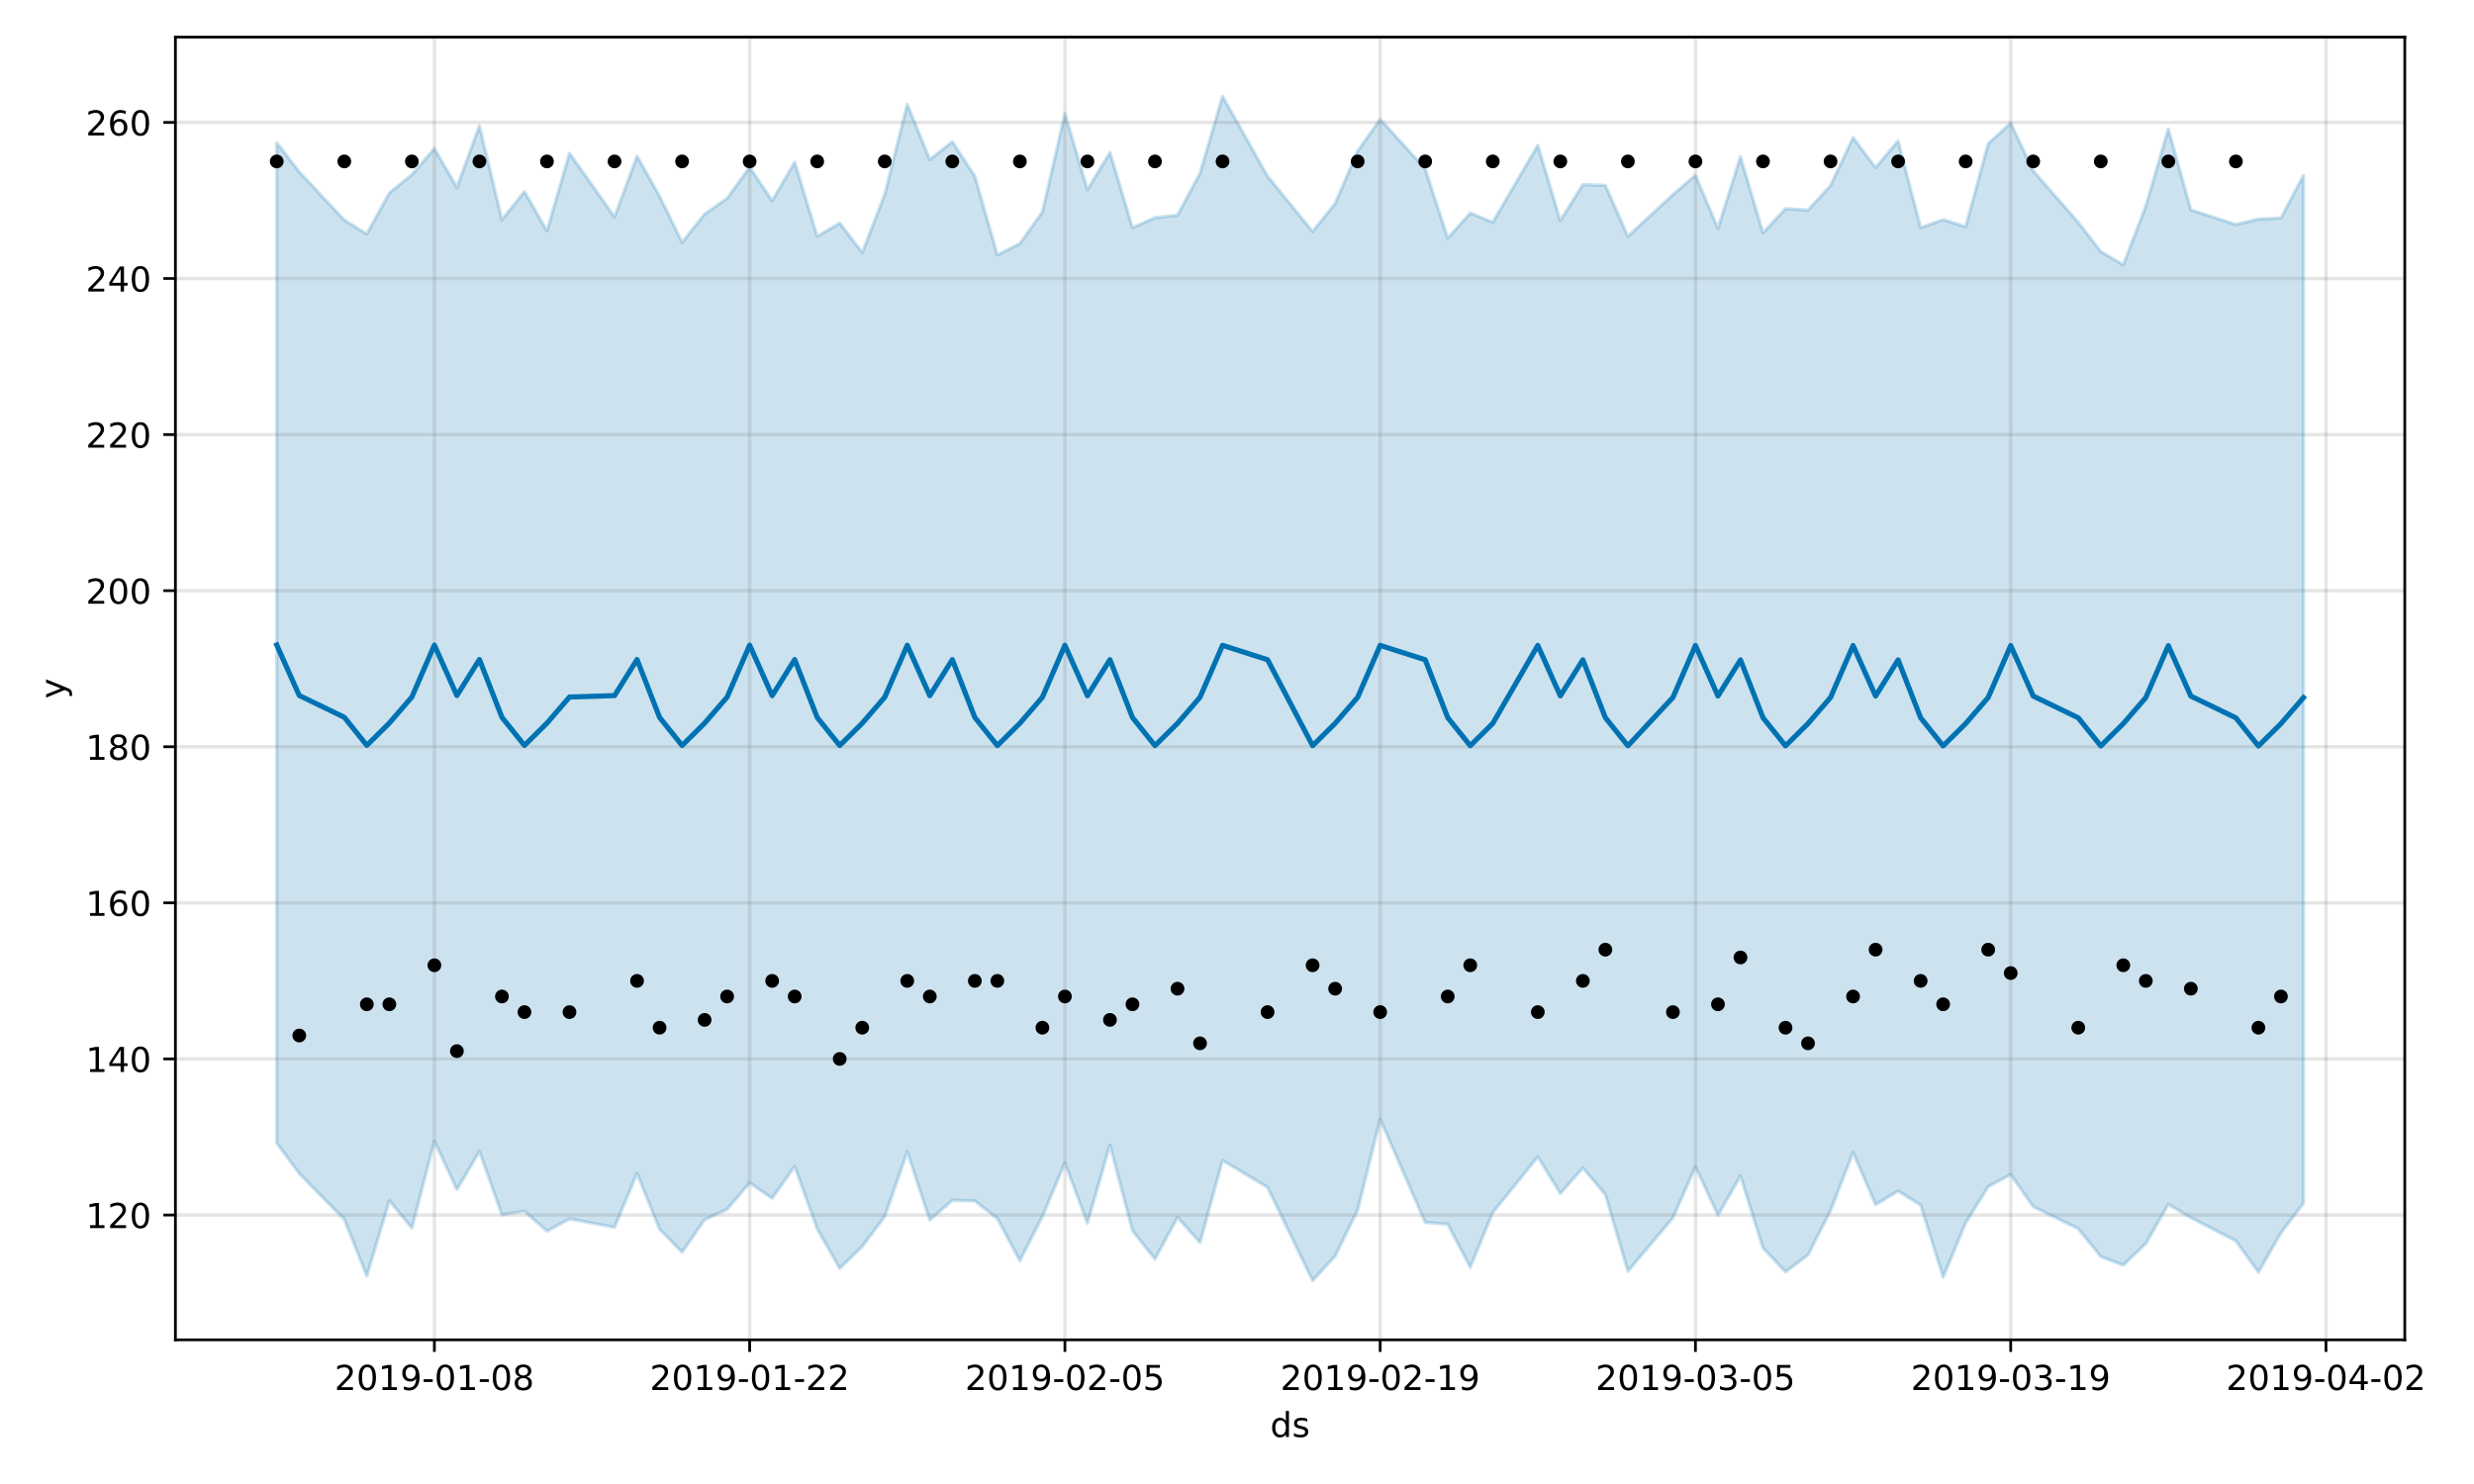 <?xml version="1.0" encoding="utf-8" standalone="no"?>
<!DOCTYPE svg PUBLIC "-//W3C//DTD SVG 1.1//EN"
  "http://www.w3.org/Graphics/SVG/1.1/DTD/svg11.dtd">
<!-- Created with matplotlib (https://matplotlib.org/) -->
<svg height="432pt" version="1.1" viewBox="0 0 720 432" width="720pt" xmlns="http://www.w3.org/2000/svg" xmlns:xlink="http://www.w3.org/1999/xlink">
 <defs>
  <style type="text/css">
*{stroke-linecap:butt;stroke-linejoin:round;}
  </style>
 </defs>
 <g id="figure_1">
  <g id="patch_1">
   <path d="M 0 432 
L 720 432 
L 720 0 
L 0 0 
z
" style="fill:#ffffff;"/>
  </g>
  <g id="axes_1">
   <g id="patch_2">
    <path d="M 51.05 390.04 
L 699.857 390.04 
L 699.857 10.8 
L 51.05 10.8 
z
" style="fill:#ffffff;"/>
   </g>
   <g id="PolyCollection_1">
    <defs>
     <path d="M 80.541 -390.452 
L 80.541 -99.26 
L 87.095 -90.342 
L 100.202 -77.044 
L 106.756 -60.56 
L 113.309 -82.475 
L 119.863 -74.533 
L 126.417 -99.816 
L 132.97 -85.718 
L 139.524 -96.817 
L 146.077 -78.369 
L 152.631 -79.417 
L 159.185 -73.597 
L 165.738 -77.189 
L 178.845 -74.717 
L 185.399 -90.418 
L 191.953 -74.176 
L 198.506 -67.465 
L 205.06 -76.93 
L 211.613 -79.952 
L 218.167 -87.684 
L 224.721 -83.169 
L 231.274 -92.46 
L 237.828 -74.279 
L 244.381 -62.751 
L 250.935 -69.13 
L 257.489 -77.898 
L 264.042 -96.684 
L 270.596 -76.833 
L 277.15 -82.554 
L 283.703 -82.406 
L 290.257 -77.265 
L 296.81 -64.991 
L 303.364 -77.865 
L 309.918 -93.488 
L 316.471 -75.95 
L 323.025 -98.674 
L 329.578 -73.764 
L 336.132 -65.447 
L 342.686 -77.661 
L 349.239 -70.243 
L 355.793 -94.21 
L 368.9 -86.341 
L 382.007 -59.198 
L 388.561 -66.351 
L 395.114 -79.731 
L 401.668 -106.173 
L 414.775 -76.139 
L 421.329 -75.633 
L 427.883 -63.1 
L 434.436 -79 
L 447.543 -95.239 
L 454.097 -84.567 
L 460.651 -92.007 
L 467.204 -84.269 
L 473.758 -61.916 
L 486.865 -77.471 
L 493.419 -92.347 
L 499.972 -78.231 
L 506.526 -89.669 
L 513.079 -68.672 
L 519.633 -61.745 
L 526.187 -66.678 
L 532.74 -79.585 
L 539.294 -96.509 
L 545.847 -81.325 
L 552.401 -85.277 
L 558.955 -81.207 
L 565.508 -60.212 
L 572.062 -75.972 
L 578.616 -86.562 
L 585.169 -90.083 
L 591.723 -80.747 
L 604.83 -74.318 
L 611.384 -66.187 
L 617.937 -63.725 
L 624.491 -69.975 
L 631.044 -81.436 
L 637.598 -77.532 
L 650.705 -70.755 
L 657.259 -61.658 
L 663.812 -73.065 
L 670.366 -81.708 
L 670.366 -380.946 
L 670.366 -380.946 
L 663.812 -368.524 
L 657.259 -368.221 
L 650.705 -366.644 
L 637.598 -370.893 
L 631.044 -394.445 
L 624.491 -372.036 
L 617.937 -354.889 
L 611.384 -358.77 
L 604.83 -367.268 
L 591.723 -382.255 
L 585.169 -396.179 
L 578.616 -390.181 
L 572.062 -365.993 
L 565.508 -368.07 
L 558.955 -365.712 
L 552.401 -390.993 
L 545.847 -383.186 
L 539.294 -391.957 
L 532.74 -377.991 
L 526.187 -370.84 
L 519.633 -371.286 
L 513.079 -364.199 
L 506.526 -386.379 
L 499.972 -365.508 
L 493.419 -380.985 
L 486.865 -375.326 
L 473.758 -363.205 
L 467.204 -378.048 
L 460.651 -378.259 
L 454.097 -367.759 
L 447.543 -389.709 
L 434.436 -367.302 
L 427.883 -369.984 
L 421.329 -362.681 
L 414.775 -382.84 
L 401.668 -397.295 
L 395.114 -388.014 
L 388.561 -372.789 
L 382.007 -364.593 
L 368.9 -380.705 
L 355.793 -403.962 
L 349.239 -381.574 
L 342.686 -369.357 
L 336.132 -368.63 
L 329.578 -365.712 
L 323.025 -387.633 
L 316.471 -376.77 
L 309.918 -398.902 
L 303.364 -370.303 
L 296.81 -361.093 
L 290.257 -357.797 
L 283.703 -380.694 
L 277.15 -390.744 
L 270.596 -385.515 
L 264.042 -401.647 
L 257.489 -375.44 
L 250.935 -358.465 
L 244.381 -367.066 
L 237.828 -363.2 
L 231.274 -384.797 
L 224.721 -373.51 
L 218.167 -383.344 
L 211.613 -374.271 
L 205.06 -369.68 
L 198.506 -361.456 
L 191.953 -374.895 
L 185.399 -386.519 
L 178.845 -368.846 
L 165.738 -387.388 
L 159.185 -364.781 
L 152.631 -376.244 
L 146.077 -368.01 
L 139.524 -395.375 
L 132.97 -377.457 
L 126.417 -388.738 
L 119.863 -381.172 
L 113.309 -375.815 
L 106.756 -363.882 
L 100.202 -367.942 
L 87.095 -381.957 
L 80.541 -390.452 
z
" id="m7b5b904d85" style="stroke:#0072b2;stroke-opacity:0.2;"/>
    </defs>
    <g clip-path="url(#p2117d621c1)">
     <use style="fill:#0072b2;fill-opacity:0.2;stroke:#0072b2;stroke-opacity:0.2;" x="0" xlink:href="#m7b5b904d85" y="432"/>
    </g>
   </g>
   <g id="matplotlib.axis_1">
    <g id="xtick_1">
     <g id="line2d_1">
      <path clip-path="url(#p2117d621c1)" d="M 126.417 390.04 
L 126.417 10.8 
" style="fill:none;stroke:#808080;stroke-linecap:square;stroke-opacity:0.2;"/>
     </g>
     <g id="line2d_2">
      <defs>
       <path d="M 0 0 
L 0 3.5 
" id="mdc1120594a" style="stroke:#000000;stroke-width:0.8;"/>
      </defs>
      <g>
       <use style="stroke:#000000;stroke-width:0.8;" x="126.417" xlink:href="#mdc1120594a" y="390.04"/>
      </g>
     </g>
     <g id="text_1">
      <!-- 2019-01-08 -->
      <defs>
       <path d="M 19.188 8.297 
L 53.609 8.297 
L 53.609 0 
L 7.328 0 
L 7.328 8.297 
Q 12.938 14.109 22.625 23.891 
Q 32.328 33.688 34.812 36.531 
Q 39.547 41.844 41.422 45.531 
Q 43.312 49.219 43.312 52.781 
Q 43.312 58.594 39.234 62.25 
Q 35.156 65.922 28.609 65.922 
Q 23.969 65.922 18.812 64.312 
Q 13.672 62.703 7.812 59.422 
L 7.812 69.391 
Q 13.766 71.781 18.938 73 
Q 24.125 74.219 28.422 74.219 
Q 39.75 74.219 46.484 68.547 
Q 53.219 62.891 53.219 53.422 
Q 53.219 48.922 51.531 44.891 
Q 49.859 40.875 45.406 35.406 
Q 44.188 33.984 37.641 27.219 
Q 31.109 20.453 19.188 8.297 
z
" id="DejaVuSans-50"/>
       <path d="M 31.781 66.406 
Q 24.172 66.406 20.328 58.906 
Q 16.5 51.422 16.5 36.375 
Q 16.5 21.391 20.328 13.891 
Q 24.172 6.391 31.781 6.391 
Q 39.453 6.391 43.281 13.891 
Q 47.125 21.391 47.125 36.375 
Q 47.125 51.422 43.281 58.906 
Q 39.453 66.406 31.781 66.406 
z
M 31.781 74.219 
Q 44.047 74.219 50.516 64.516 
Q 56.984 54.828 56.984 36.375 
Q 56.984 17.969 50.516 8.266 
Q 44.047 -1.422 31.781 -1.422 
Q 19.531 -1.422 13.062 8.266 
Q 6.594 17.969 6.594 36.375 
Q 6.594 54.828 13.062 64.516 
Q 19.531 74.219 31.781 74.219 
z
" id="DejaVuSans-48"/>
       <path d="M 12.406 8.297 
L 28.516 8.297 
L 28.516 63.922 
L 10.984 60.406 
L 10.984 69.391 
L 28.422 72.906 
L 38.281 72.906 
L 38.281 8.297 
L 54.391 8.297 
L 54.391 0 
L 12.406 0 
z
" id="DejaVuSans-49"/>
       <path d="M 10.984 1.516 
L 10.984 10.5 
Q 14.703 8.734 18.5 7.812 
Q 22.312 6.891 25.984 6.891 
Q 35.75 6.891 40.891 13.453 
Q 46.047 20.016 46.781 33.406 
Q 43.953 29.203 39.594 26.953 
Q 35.25 24.703 29.984 24.703 
Q 19.047 24.703 12.672 31.312 
Q 6.297 37.938 6.297 49.422 
Q 6.297 60.641 12.938 67.422 
Q 19.578 74.219 30.609 74.219 
Q 43.266 74.219 49.922 64.516 
Q 56.594 54.828 56.594 36.375 
Q 56.594 19.141 48.406 8.859 
Q 40.234 -1.422 26.422 -1.422 
Q 22.703 -1.422 18.891 -0.688 
Q 15.094 0.047 10.984 1.516 
z
M 30.609 32.422 
Q 37.25 32.422 41.125 36.953 
Q 45.016 41.5 45.016 49.422 
Q 45.016 57.281 41.125 61.844 
Q 37.25 66.406 30.609 66.406 
Q 23.969 66.406 20.094 61.844 
Q 16.219 57.281 16.219 49.422 
Q 16.219 41.5 20.094 36.953 
Q 23.969 32.422 30.609 32.422 
z
" id="DejaVuSans-57"/>
       <path d="M 4.891 31.391 
L 31.203 31.391 
L 31.203 23.391 
L 4.891 23.391 
z
" id="DejaVuSans-45"/>
       <path d="M 31.781 34.625 
Q 24.75 34.625 20.719 30.859 
Q 16.703 27.094 16.703 20.516 
Q 16.703 13.922 20.719 10.156 
Q 24.75 6.391 31.781 6.391 
Q 38.812 6.391 42.859 10.172 
Q 46.922 13.969 46.922 20.516 
Q 46.922 27.094 42.891 30.859 
Q 38.875 34.625 31.781 34.625 
z
M 21.922 38.812 
Q 15.578 40.375 12.031 44.719 
Q 8.5 49.078 8.5 55.328 
Q 8.5 64.062 14.719 69.141 
Q 20.953 74.219 31.781 74.219 
Q 42.672 74.219 48.875 69.141 
Q 55.078 64.062 55.078 55.328 
Q 55.078 49.078 51.531 44.719 
Q 48 40.375 41.703 38.812 
Q 48.828 37.156 52.797 32.312 
Q 56.781 27.484 56.781 20.516 
Q 56.781 9.906 50.312 4.234 
Q 43.844 -1.422 31.781 -1.422 
Q 19.734 -1.422 13.25 4.234 
Q 6.781 9.906 6.781 20.516 
Q 6.781 27.484 10.781 32.312 
Q 14.797 37.156 21.922 38.812 
z
M 18.312 54.391 
Q 18.312 48.734 21.844 45.562 
Q 25.391 42.391 31.781 42.391 
Q 38.141 42.391 41.719 45.562 
Q 45.312 48.734 45.312 54.391 
Q 45.312 60.062 41.719 63.234 
Q 38.141 66.406 31.781 66.406 
Q 25.391 66.406 21.844 63.234 
Q 18.312 60.062 18.312 54.391 
z
" id="DejaVuSans-56"/>
      </defs>
      <g transform="translate(97.359 404.638)scale(0.1 -0.1)">
       <use xlink:href="#DejaVuSans-50"/>
       <use x="63.623" xlink:href="#DejaVuSans-48"/>
       <use x="127.246" xlink:href="#DejaVuSans-49"/>
       <use x="190.869" xlink:href="#DejaVuSans-57"/>
       <use x="254.492" xlink:href="#DejaVuSans-45"/>
       <use x="290.576" xlink:href="#DejaVuSans-48"/>
       <use x="354.199" xlink:href="#DejaVuSans-49"/>
       <use x="417.822" xlink:href="#DejaVuSans-45"/>
       <use x="453.906" xlink:href="#DejaVuSans-48"/>
       <use x="517.529" xlink:href="#DejaVuSans-56"/>
      </g>
     </g>
    </g>
    <g id="xtick_2">
     <g id="line2d_3">
      <path clip-path="url(#p2117d621c1)" d="M 218.167 390.04 
L 218.167 10.8 
" style="fill:none;stroke:#808080;stroke-linecap:square;stroke-opacity:0.2;"/>
     </g>
     <g id="line2d_4">
      <g>
       <use style="stroke:#000000;stroke-width:0.8;" x="218.167" xlink:href="#mdc1120594a" y="390.04"/>
      </g>
     </g>
     <g id="text_2">
      <!-- 2019-01-22 -->
      <g transform="translate(189.109 404.638)scale(0.1 -0.1)">
       <use xlink:href="#DejaVuSans-50"/>
       <use x="63.623" xlink:href="#DejaVuSans-48"/>
       <use x="127.246" xlink:href="#DejaVuSans-49"/>
       <use x="190.869" xlink:href="#DejaVuSans-57"/>
       <use x="254.492" xlink:href="#DejaVuSans-45"/>
       <use x="290.576" xlink:href="#DejaVuSans-48"/>
       <use x="354.199" xlink:href="#DejaVuSans-49"/>
       <use x="417.822" xlink:href="#DejaVuSans-45"/>
       <use x="453.906" xlink:href="#DejaVuSans-50"/>
       <use x="517.529" xlink:href="#DejaVuSans-50"/>
      </g>
     </g>
    </g>
    <g id="xtick_3">
     <g id="line2d_5">
      <path clip-path="url(#p2117d621c1)" d="M 309.918 390.04 
L 309.918 10.8 
" style="fill:none;stroke:#808080;stroke-linecap:square;stroke-opacity:0.2;"/>
     </g>
     <g id="line2d_6">
      <g>
       <use style="stroke:#000000;stroke-width:0.8;" x="309.918" xlink:href="#mdc1120594a" y="390.04"/>
      </g>
     </g>
     <g id="text_3">
      <!-- 2019-02-05 -->
      <defs>
       <path d="M 10.797 72.906 
L 49.516 72.906 
L 49.516 64.594 
L 19.828 64.594 
L 19.828 46.734 
Q 21.969 47.469 24.109 47.828 
Q 26.266 48.188 28.422 48.188 
Q 40.625 48.188 47.75 41.5 
Q 54.891 34.812 54.891 23.391 
Q 54.891 11.625 47.562 5.094 
Q 40.234 -1.422 26.906 -1.422 
Q 22.312 -1.422 17.547 -0.641 
Q 12.797 0.141 7.719 1.703 
L 7.719 11.625 
Q 12.109 9.234 16.797 8.062 
Q 21.484 6.891 26.703 6.891 
Q 35.156 6.891 40.078 11.328 
Q 45.016 15.766 45.016 23.391 
Q 45.016 31 40.078 35.438 
Q 35.156 39.891 26.703 39.891 
Q 22.75 39.891 18.812 39.016 
Q 14.891 38.141 10.797 36.281 
z
" id="DejaVuSans-53"/>
      </defs>
      <g transform="translate(280.86 404.638)scale(0.1 -0.1)">
       <use xlink:href="#DejaVuSans-50"/>
       <use x="63.623" xlink:href="#DejaVuSans-48"/>
       <use x="127.246" xlink:href="#DejaVuSans-49"/>
       <use x="190.869" xlink:href="#DejaVuSans-57"/>
       <use x="254.492" xlink:href="#DejaVuSans-45"/>
       <use x="290.576" xlink:href="#DejaVuSans-48"/>
       <use x="354.199" xlink:href="#DejaVuSans-50"/>
       <use x="417.822" xlink:href="#DejaVuSans-45"/>
       <use x="453.906" xlink:href="#DejaVuSans-48"/>
       <use x="517.529" xlink:href="#DejaVuSans-53"/>
      </g>
     </g>
    </g>
    <g id="xtick_4">
     <g id="line2d_7">
      <path clip-path="url(#p2117d621c1)" d="M 401.668 390.04 
L 401.668 10.8 
" style="fill:none;stroke:#808080;stroke-linecap:square;stroke-opacity:0.2;"/>
     </g>
     <g id="line2d_8">
      <g>
       <use style="stroke:#000000;stroke-width:0.8;" x="401.668" xlink:href="#mdc1120594a" y="390.04"/>
      </g>
     </g>
     <g id="text_4">
      <!-- 2019-02-19 -->
      <g transform="translate(372.61 404.638)scale(0.1 -0.1)">
       <use xlink:href="#DejaVuSans-50"/>
       <use x="63.623" xlink:href="#DejaVuSans-48"/>
       <use x="127.246" xlink:href="#DejaVuSans-49"/>
       <use x="190.869" xlink:href="#DejaVuSans-57"/>
       <use x="254.492" xlink:href="#DejaVuSans-45"/>
       <use x="290.576" xlink:href="#DejaVuSans-48"/>
       <use x="354.199" xlink:href="#DejaVuSans-50"/>
       <use x="417.822" xlink:href="#DejaVuSans-45"/>
       <use x="453.906" xlink:href="#DejaVuSans-49"/>
       <use x="517.529" xlink:href="#DejaVuSans-57"/>
      </g>
     </g>
    </g>
    <g id="xtick_5">
     <g id="line2d_9">
      <path clip-path="url(#p2117d621c1)" d="M 493.419 390.04 
L 493.419 10.8 
" style="fill:none;stroke:#808080;stroke-linecap:square;stroke-opacity:0.2;"/>
     </g>
     <g id="line2d_10">
      <g>
       <use style="stroke:#000000;stroke-width:0.8;" x="493.419" xlink:href="#mdc1120594a" y="390.04"/>
      </g>
     </g>
     <g id="text_5">
      <!-- 2019-03-05 -->
      <defs>
       <path d="M 40.578 39.312 
Q 47.656 37.797 51.625 33 
Q 55.609 28.219 55.609 21.188 
Q 55.609 10.406 48.188 4.484 
Q 40.766 -1.422 27.094 -1.422 
Q 22.516 -1.422 17.656 -0.516 
Q 12.797 0.391 7.625 2.203 
L 7.625 11.719 
Q 11.719 9.328 16.594 8.109 
Q 21.484 6.891 26.812 6.891 
Q 36.078 6.891 40.938 10.547 
Q 45.797 14.203 45.797 21.188 
Q 45.797 27.641 41.281 31.266 
Q 36.766 34.906 28.719 34.906 
L 20.219 34.906 
L 20.219 43.016 
L 29.109 43.016 
Q 36.375 43.016 40.234 45.922 
Q 44.094 48.828 44.094 54.297 
Q 44.094 59.906 40.109 62.906 
Q 36.141 65.922 28.719 65.922 
Q 24.656 65.922 20.016 65.031 
Q 15.375 64.156 9.812 62.312 
L 9.812 71.094 
Q 15.438 72.656 20.344 73.438 
Q 25.25 74.219 29.594 74.219 
Q 40.828 74.219 47.359 69.109 
Q 53.906 64.016 53.906 55.328 
Q 53.906 49.266 50.438 45.094 
Q 46.969 40.922 40.578 39.312 
z
" id="DejaVuSans-51"/>
      </defs>
      <g transform="translate(464.361 404.638)scale(0.1 -0.1)">
       <use xlink:href="#DejaVuSans-50"/>
       <use x="63.623" xlink:href="#DejaVuSans-48"/>
       <use x="127.246" xlink:href="#DejaVuSans-49"/>
       <use x="190.869" xlink:href="#DejaVuSans-57"/>
       <use x="254.492" xlink:href="#DejaVuSans-45"/>
       <use x="290.576" xlink:href="#DejaVuSans-48"/>
       <use x="354.199" xlink:href="#DejaVuSans-51"/>
       <use x="417.822" xlink:href="#DejaVuSans-45"/>
       <use x="453.906" xlink:href="#DejaVuSans-48"/>
       <use x="517.529" xlink:href="#DejaVuSans-53"/>
      </g>
     </g>
    </g>
    <g id="xtick_6">
     <g id="line2d_11">
      <path clip-path="url(#p2117d621c1)" d="M 585.169 390.04 
L 585.169 10.8 
" style="fill:none;stroke:#808080;stroke-linecap:square;stroke-opacity:0.2;"/>
     </g>
     <g id="line2d_12">
      <g>
       <use style="stroke:#000000;stroke-width:0.8;" x="585.169" xlink:href="#mdc1120594a" y="390.04"/>
      </g>
     </g>
     <g id="text_6">
      <!-- 2019-03-19 -->
      <g transform="translate(556.111 404.638)scale(0.1 -0.1)">
       <use xlink:href="#DejaVuSans-50"/>
       <use x="63.623" xlink:href="#DejaVuSans-48"/>
       <use x="127.246" xlink:href="#DejaVuSans-49"/>
       <use x="190.869" xlink:href="#DejaVuSans-57"/>
       <use x="254.492" xlink:href="#DejaVuSans-45"/>
       <use x="290.576" xlink:href="#DejaVuSans-48"/>
       <use x="354.199" xlink:href="#DejaVuSans-51"/>
       <use x="417.822" xlink:href="#DejaVuSans-45"/>
       <use x="453.906" xlink:href="#DejaVuSans-49"/>
       <use x="517.529" xlink:href="#DejaVuSans-57"/>
      </g>
     </g>
    </g>
    <g id="xtick_7">
     <g id="line2d_13">
      <path clip-path="url(#p2117d621c1)" d="M 676.92 390.04 
L 676.92 10.8 
" style="fill:none;stroke:#808080;stroke-linecap:square;stroke-opacity:0.2;"/>
     </g>
     <g id="line2d_14">
      <g>
       <use style="stroke:#000000;stroke-width:0.8;" x="676.92" xlink:href="#mdc1120594a" y="390.04"/>
      </g>
     </g>
     <g id="text_7">
      <!-- 2019-04-02 -->
      <defs>
       <path d="M 37.797 64.312 
L 12.891 25.391 
L 37.797 25.391 
z
M 35.203 72.906 
L 47.609 72.906 
L 47.609 25.391 
L 58.016 25.391 
L 58.016 17.188 
L 47.609 17.188 
L 47.609 0 
L 37.797 0 
L 37.797 17.188 
L 4.891 17.188 
L 4.891 26.703 
z
" id="DejaVuSans-52"/>
      </defs>
      <g transform="translate(647.862 404.638)scale(0.1 -0.1)">
       <use xlink:href="#DejaVuSans-50"/>
       <use x="63.623" xlink:href="#DejaVuSans-48"/>
       <use x="127.246" xlink:href="#DejaVuSans-49"/>
       <use x="190.869" xlink:href="#DejaVuSans-57"/>
       <use x="254.492" xlink:href="#DejaVuSans-45"/>
       <use x="290.576" xlink:href="#DejaVuSans-48"/>
       <use x="354.199" xlink:href="#DejaVuSans-52"/>
       <use x="417.822" xlink:href="#DejaVuSans-45"/>
       <use x="453.906" xlink:href="#DejaVuSans-48"/>
       <use x="517.529" xlink:href="#DejaVuSans-50"/>
      </g>
     </g>
    </g>
    <g id="text_8">
     <!-- ds -->
     <defs>
      <path d="M 45.406 46.391 
L 45.406 75.984 
L 54.391 75.984 
L 54.391 0 
L 45.406 0 
L 45.406 8.203 
Q 42.578 3.328 38.25 0.953 
Q 33.938 -1.422 27.875 -1.422 
Q 17.969 -1.422 11.734 6.484 
Q 5.516 14.406 5.516 27.297 
Q 5.516 40.188 11.734 48.094 
Q 17.969 56 27.875 56 
Q 33.938 56 38.25 53.625 
Q 42.578 51.266 45.406 46.391 
z
M 14.797 27.297 
Q 14.797 17.391 18.875 11.75 
Q 22.953 6.109 30.078 6.109 
Q 37.203 6.109 41.297 11.75 
Q 45.406 17.391 45.406 27.297 
Q 45.406 37.203 41.297 42.844 
Q 37.203 48.484 30.078 48.484 
Q 22.953 48.484 18.875 42.844 
Q 14.797 37.203 14.797 27.297 
z
" id="DejaVuSans-100"/>
      <path d="M 44.281 53.078 
L 44.281 44.578 
Q 40.484 46.531 36.375 47.5 
Q 32.281 48.484 27.875 48.484 
Q 21.188 48.484 17.844 46.438 
Q 14.5 44.391 14.5 40.281 
Q 14.5 37.156 16.891 35.375 
Q 19.281 33.594 26.516 31.984 
L 29.594 31.297 
Q 39.156 29.25 43.188 25.516 
Q 47.219 21.781 47.219 15.094 
Q 47.219 7.469 41.188 3.016 
Q 35.156 -1.422 24.609 -1.422 
Q 20.219 -1.422 15.453 -0.562 
Q 10.688 0.297 5.422 2 
L 5.422 11.281 
Q 10.406 8.688 15.234 7.391 
Q 20.062 6.109 24.812 6.109 
Q 31.156 6.109 34.562 8.281 
Q 37.984 10.453 37.984 14.406 
Q 37.984 18.062 35.516 20.016 
Q 33.062 21.969 24.703 23.781 
L 21.578 24.516 
Q 13.234 26.266 9.516 29.906 
Q 5.812 33.547 5.812 39.891 
Q 5.812 47.609 11.281 51.797 
Q 16.75 56 26.812 56 
Q 31.781 56 36.172 55.266 
Q 40.578 54.547 44.281 53.078 
z
" id="DejaVuSans-115"/>
     </defs>
     <g transform="translate(369.675 418.317)scale(0.1 -0.1)">
      <use xlink:href="#DejaVuSans-100"/>
      <use x="63.477" xlink:href="#DejaVuSans-115"/>
     </g>
    </g>
   </g>
   <g id="matplotlib.axis_2">
    <g id="ytick_1">
     <g id="line2d_15">
      <path clip-path="url(#p2117d621c1)" d="M 51.05 353.695 
L 699.857 353.695 
" style="fill:none;stroke:#808080;stroke-linecap:square;stroke-opacity:0.2;"/>
     </g>
     <g id="line2d_16">
      <defs>
       <path d="M 0 0 
L -3.5 0 
" id="m501107df39" style="stroke:#000000;stroke-width:0.8;"/>
      </defs>
      <g>
       <use style="stroke:#000000;stroke-width:0.8;" x="51.05" xlink:href="#m501107df39" y="353.695"/>
      </g>
     </g>
     <g id="text_9">
      <!-- 120 -->
      <g transform="translate(24.962 357.495)scale(0.1 -0.1)">
       <use xlink:href="#DejaVuSans-49"/>
       <use x="63.623" xlink:href="#DejaVuSans-50"/>
       <use x="127.246" xlink:href="#DejaVuSans-48"/>
      </g>
     </g>
    </g>
    <g id="ytick_2">
     <g id="line2d_17">
      <path clip-path="url(#p2117d621c1)" d="M 51.05 308.258 
L 699.857 308.258 
" style="fill:none;stroke:#808080;stroke-linecap:square;stroke-opacity:0.2;"/>
     </g>
     <g id="line2d_18">
      <g>
       <use style="stroke:#000000;stroke-width:0.8;" x="51.05" xlink:href="#m501107df39" y="308.258"/>
      </g>
     </g>
     <g id="text_10">
      <!-- 140 -->
      <g transform="translate(24.962 312.057)scale(0.1 -0.1)">
       <use xlink:href="#DejaVuSans-49"/>
       <use x="63.623" xlink:href="#DejaVuSans-52"/>
       <use x="127.246" xlink:href="#DejaVuSans-48"/>
      </g>
     </g>
    </g>
    <g id="ytick_3">
     <g id="line2d_19">
      <path clip-path="url(#p2117d621c1)" d="M 51.05 262.821 
L 699.857 262.821 
" style="fill:none;stroke:#808080;stroke-linecap:square;stroke-opacity:0.2;"/>
     </g>
     <g id="line2d_20">
      <g>
       <use style="stroke:#000000;stroke-width:0.8;" x="51.05" xlink:href="#m501107df39" y="262.821"/>
      </g>
     </g>
     <g id="text_11">
      <!-- 160 -->
      <defs>
       <path d="M 33.016 40.375 
Q 26.375 40.375 22.484 35.828 
Q 18.609 31.297 18.609 23.391 
Q 18.609 15.531 22.484 10.953 
Q 26.375 6.391 33.016 6.391 
Q 39.656 6.391 43.531 10.953 
Q 47.406 15.531 47.406 23.391 
Q 47.406 31.297 43.531 35.828 
Q 39.656 40.375 33.016 40.375 
z
M 52.594 71.297 
L 52.594 62.312 
Q 48.875 64.062 45.094 64.984 
Q 41.312 65.922 37.594 65.922 
Q 27.828 65.922 22.672 59.328 
Q 17.531 52.734 16.797 39.406 
Q 19.672 43.656 24.016 45.922 
Q 28.375 48.188 33.594 48.188 
Q 44.578 48.188 50.953 41.516 
Q 57.328 34.859 57.328 23.391 
Q 57.328 12.156 50.688 5.359 
Q 44.047 -1.422 33.016 -1.422 
Q 20.359 -1.422 13.672 8.266 
Q 6.984 17.969 6.984 36.375 
Q 6.984 53.656 15.188 63.938 
Q 23.391 74.219 37.203 74.219 
Q 40.922 74.219 44.703 73.484 
Q 48.484 72.75 52.594 71.297 
z
" id="DejaVuSans-54"/>
      </defs>
      <g transform="translate(24.962 266.62)scale(0.1 -0.1)">
       <use xlink:href="#DejaVuSans-49"/>
       <use x="63.623" xlink:href="#DejaVuSans-54"/>
       <use x="127.246" xlink:href="#DejaVuSans-48"/>
      </g>
     </g>
    </g>
    <g id="ytick_4">
     <g id="line2d_21">
      <path clip-path="url(#p2117d621c1)" d="M 51.05 217.384 
L 699.857 217.384 
" style="fill:none;stroke:#808080;stroke-linecap:square;stroke-opacity:0.2;"/>
     </g>
     <g id="line2d_22">
      <g>
       <use style="stroke:#000000;stroke-width:0.8;" x="51.05" xlink:href="#m501107df39" y="217.384"/>
      </g>
     </g>
     <g id="text_12">
      <!-- 180 -->
      <g transform="translate(24.962 221.183)scale(0.1 -0.1)">
       <use xlink:href="#DejaVuSans-49"/>
       <use x="63.623" xlink:href="#DejaVuSans-56"/>
       <use x="127.246" xlink:href="#DejaVuSans-48"/>
      </g>
     </g>
    </g>
    <g id="ytick_5">
     <g id="line2d_23">
      <path clip-path="url(#p2117d621c1)" d="M 51.05 171.947 
L 699.857 171.947 
" style="fill:none;stroke:#808080;stroke-linecap:square;stroke-opacity:0.2;"/>
     </g>
     <g id="line2d_24">
      <g>
       <use style="stroke:#000000;stroke-width:0.8;" x="51.05" xlink:href="#m501107df39" y="171.947"/>
      </g>
     </g>
     <g id="text_13">
      <!-- 200 -->
      <g transform="translate(24.962 175.746)scale(0.1 -0.1)">
       <use xlink:href="#DejaVuSans-50"/>
       <use x="63.623" xlink:href="#DejaVuSans-48"/>
       <use x="127.246" xlink:href="#DejaVuSans-48"/>
      </g>
     </g>
    </g>
    <g id="ytick_6">
     <g id="line2d_25">
      <path clip-path="url(#p2117d621c1)" d="M 51.05 126.51 
L 699.857 126.51 
" style="fill:none;stroke:#808080;stroke-linecap:square;stroke-opacity:0.2;"/>
     </g>
     <g id="line2d_26">
      <g>
       <use style="stroke:#000000;stroke-width:0.8;" x="51.05" xlink:href="#m501107df39" y="126.51"/>
      </g>
     </g>
     <g id="text_14">
      <!-- 220 -->
      <g transform="translate(24.962 130.309)scale(0.1 -0.1)">
       <use xlink:href="#DejaVuSans-50"/>
       <use x="63.623" xlink:href="#DejaVuSans-50"/>
       <use x="127.246" xlink:href="#DejaVuSans-48"/>
      </g>
     </g>
    </g>
    <g id="ytick_7">
     <g id="line2d_27">
      <path clip-path="url(#p2117d621c1)" d="M 51.05 81.072 
L 699.857 81.072 
" style="fill:none;stroke:#808080;stroke-linecap:square;stroke-opacity:0.2;"/>
     </g>
     <g id="line2d_28">
      <g>
       <use style="stroke:#000000;stroke-width:0.8;" x="51.05" xlink:href="#m501107df39" y="81.072"/>
      </g>
     </g>
     <g id="text_15">
      <!-- 240 -->
      <g transform="translate(24.962 84.872)scale(0.1 -0.1)">
       <use xlink:href="#DejaVuSans-50"/>
       <use x="63.623" xlink:href="#DejaVuSans-52"/>
       <use x="127.246" xlink:href="#DejaVuSans-48"/>
      </g>
     </g>
    </g>
    <g id="ytick_8">
     <g id="line2d_29">
      <path clip-path="url(#p2117d621c1)" d="M 51.05 35.635 
L 699.857 35.635 
" style="fill:none;stroke:#808080;stroke-linecap:square;stroke-opacity:0.2;"/>
     </g>
     <g id="line2d_30">
      <g>
       <use style="stroke:#000000;stroke-width:0.8;" x="51.05" xlink:href="#m501107df39" y="35.635"/>
      </g>
     </g>
     <g id="text_16">
      <!-- 260 -->
      <g transform="translate(24.962 39.434)scale(0.1 -0.1)">
       <use xlink:href="#DejaVuSans-50"/>
       <use x="63.623" xlink:href="#DejaVuSans-54"/>
       <use x="127.246" xlink:href="#DejaVuSans-48"/>
      </g>
     </g>
    </g>
    <g id="text_17">
     <!-- y -->
     <defs>
      <path d="M 32.172 -5.078 
Q 28.375 -14.844 24.75 -17.812 
Q 21.141 -20.797 15.094 -20.797 
L 7.906 -20.797 
L 7.906 -13.281 
L 13.188 -13.281 
Q 16.891 -13.281 18.938 -11.516 
Q 21 -9.766 23.484 -3.219 
L 25.094 0.875 
L 2.984 54.688 
L 12.5 54.688 
L 29.594 11.922 
L 46.688 54.688 
L 56.203 54.688 
z
" id="DejaVuSans-121"/>
     </defs>
     <g transform="translate(18.883 203.379)rotate(-90)scale(0.1 -0.1)">
      <use xlink:href="#DejaVuSans-121"/>
     </g>
    </g>
   </g>
   <g id="line2d_31">
    <defs>
     <path d="M 0 1.5 
C 0.398 1.5 0.779 1.342 1.061 1.061 
C 1.342 0.779 1.5 0.398 1.5 0 
C 1.5 -0.398 1.342 -0.779 1.061 -1.061 
C 0.779 -1.342 0.398 -1.5 0 -1.5 
C -0.398 -1.5 -0.779 -1.342 -1.061 -1.061 
C -1.342 -0.779 -1.5 -0.398 -1.5 0 
C -1.5 0.398 -1.342 0.779 -1.061 1.061 
C -0.779 1.342 -0.398 1.5 0 1.5 
z
" id="me11b42e06e" style="stroke:#000000;"/>
    </defs>
    <g clip-path="url(#p2117d621c1)">
     <use style="stroke:#000000;" x="80.541" xlink:href="#me11b42e06e" y="46.994"/>
     <use style="stroke:#000000;" x="87.095" xlink:href="#me11b42e06e" y="301.443"/>
     <use style="stroke:#000000;" x="100.202" xlink:href="#me11b42e06e" y="46.994"/>
     <use style="stroke:#000000;" x="106.756" xlink:href="#me11b42e06e" y="292.355"/>
     <use style="stroke:#000000;" x="113.309" xlink:href="#me11b42e06e" y="292.355"/>
     <use style="stroke:#000000;" x="119.863" xlink:href="#me11b42e06e" y="46.994"/>
     <use style="stroke:#000000;" x="126.417" xlink:href="#me11b42e06e" y="280.996"/>
     <use style="stroke:#000000;" x="132.97" xlink:href="#me11b42e06e" y="305.986"/>
     <use style="stroke:#000000;" x="139.524" xlink:href="#me11b42e06e" y="46.994"/>
     <use style="stroke:#000000;" x="146.077" xlink:href="#me11b42e06e" y="290.083"/>
     <use style="stroke:#000000;" x="152.631" xlink:href="#me11b42e06e" y="294.627"/>
     <use style="stroke:#000000;" x="159.185" xlink:href="#me11b42e06e" y="46.994"/>
     <use style="stroke:#000000;" x="165.738" xlink:href="#me11b42e06e" y="294.627"/>
     <use style="stroke:#000000;" x="178.845" xlink:href="#me11b42e06e" y="46.994"/>
     <use style="stroke:#000000;" x="185.399" xlink:href="#me11b42e06e" y="285.54"/>
     <use style="stroke:#000000;" x="191.953" xlink:href="#me11b42e06e" y="299.171"/>
     <use style="stroke:#000000;" x="198.506" xlink:href="#me11b42e06e" y="46.994"/>
     <use style="stroke:#000000;" x="205.06" xlink:href="#me11b42e06e" y="296.899"/>
     <use style="stroke:#000000;" x="211.613" xlink:href="#me11b42e06e" y="290.083"/>
     <use style="stroke:#000000;" x="218.167" xlink:href="#me11b42e06e" y="46.994"/>
     <use style="stroke:#000000;" x="224.721" xlink:href="#me11b42e06e" y="285.54"/>
     <use style="stroke:#000000;" x="231.274" xlink:href="#me11b42e06e" y="290.083"/>
     <use style="stroke:#000000;" x="237.828" xlink:href="#me11b42e06e" y="46.994"/>
     <use style="stroke:#000000;" x="244.381" xlink:href="#me11b42e06e" y="308.258"/>
     <use style="stroke:#000000;" x="250.935" xlink:href="#me11b42e06e" y="299.171"/>
     <use style="stroke:#000000;" x="257.489" xlink:href="#me11b42e06e" y="46.994"/>
     <use style="stroke:#000000;" x="264.042" xlink:href="#me11b42e06e" y="285.54"/>
     <use style="stroke:#000000;" x="270.596" xlink:href="#me11b42e06e" y="290.083"/>
     <use style="stroke:#000000;" x="277.15" xlink:href="#me11b42e06e" y="46.994"/>
     <use style="stroke:#000000;" x="283.703" xlink:href="#me11b42e06e" y="285.54"/>
     <use style="stroke:#000000;" x="290.257" xlink:href="#me11b42e06e" y="285.54"/>
     <use style="stroke:#000000;" x="296.81" xlink:href="#me11b42e06e" y="46.994"/>
     <use style="stroke:#000000;" x="303.364" xlink:href="#me11b42e06e" y="299.171"/>
     <use style="stroke:#000000;" x="309.918" xlink:href="#me11b42e06e" y="290.083"/>
     <use style="stroke:#000000;" x="316.471" xlink:href="#me11b42e06e" y="46.994"/>
     <use style="stroke:#000000;" x="323.025" xlink:href="#me11b42e06e" y="296.899"/>
     <use style="stroke:#000000;" x="329.578" xlink:href="#me11b42e06e" y="292.355"/>
     <use style="stroke:#000000;" x="336.132" xlink:href="#me11b42e06e" y="46.994"/>
     <use style="stroke:#000000;" x="342.686" xlink:href="#me11b42e06e" y="287.812"/>
     <use style="stroke:#000000;" x="349.239" xlink:href="#me11b42e06e" y="303.715"/>
     <use style="stroke:#000000;" x="355.793" xlink:href="#me11b42e06e" y="46.994"/>
     <use style="stroke:#000000;" x="368.9" xlink:href="#me11b42e06e" y="294.627"/>
     <use style="stroke:#000000;" x="382.007" xlink:href="#me11b42e06e" y="280.996"/>
     <use style="stroke:#000000;" x="388.561" xlink:href="#me11b42e06e" y="287.812"/>
     <use style="stroke:#000000;" x="395.114" xlink:href="#me11b42e06e" y="46.994"/>
     <use style="stroke:#000000;" x="401.668" xlink:href="#me11b42e06e" y="294.627"/>
     <use style="stroke:#000000;" x="414.775" xlink:href="#me11b42e06e" y="46.994"/>
     <use style="stroke:#000000;" x="421.329" xlink:href="#me11b42e06e" y="290.083"/>
     <use style="stroke:#000000;" x="427.883" xlink:href="#me11b42e06e" y="280.996"/>
     <use style="stroke:#000000;" x="434.436" xlink:href="#me11b42e06e" y="46.994"/>
     <use style="stroke:#000000;" x="447.543" xlink:href="#me11b42e06e" y="294.627"/>
     <use style="stroke:#000000;" x="454.097" xlink:href="#me11b42e06e" y="46.994"/>
     <use style="stroke:#000000;" x="460.651" xlink:href="#me11b42e06e" y="285.54"/>
     <use style="stroke:#000000;" x="467.204" xlink:href="#me11b42e06e" y="276.452"/>
     <use style="stroke:#000000;" x="473.758" xlink:href="#me11b42e06e" y="46.994"/>
     <use style="stroke:#000000;" x="486.865" xlink:href="#me11b42e06e" y="294.627"/>
     <use style="stroke:#000000;" x="493.419" xlink:href="#me11b42e06e" y="46.994"/>
     <use style="stroke:#000000;" x="499.972" xlink:href="#me11b42e06e" y="292.355"/>
     <use style="stroke:#000000;" x="506.526" xlink:href="#me11b42e06e" y="278.724"/>
     <use style="stroke:#000000;" x="513.079" xlink:href="#me11b42e06e" y="46.994"/>
     <use style="stroke:#000000;" x="519.633" xlink:href="#me11b42e06e" y="299.171"/>
     <use style="stroke:#000000;" x="526.187" xlink:href="#me11b42e06e" y="303.715"/>
     <use style="stroke:#000000;" x="532.74" xlink:href="#me11b42e06e" y="46.994"/>
     <use style="stroke:#000000;" x="539.294" xlink:href="#me11b42e06e" y="290.083"/>
     <use style="stroke:#000000;" x="545.847" xlink:href="#me11b42e06e" y="276.452"/>
     <use style="stroke:#000000;" x="552.401" xlink:href="#me11b42e06e" y="46.994"/>
     <use style="stroke:#000000;" x="558.955" xlink:href="#me11b42e06e" y="285.54"/>
     <use style="stroke:#000000;" x="565.508" xlink:href="#me11b42e06e" y="292.355"/>
     <use style="stroke:#000000;" x="572.062" xlink:href="#me11b42e06e" y="46.994"/>
     <use style="stroke:#000000;" x="578.616" xlink:href="#me11b42e06e" y="276.452"/>
     <use style="stroke:#000000;" x="585.169" xlink:href="#me11b42e06e" y="283.268"/>
     <use style="stroke:#000000;" x="591.723" xlink:href="#me11b42e06e" y="46.994"/>
     <use style="stroke:#000000;" x="604.83" xlink:href="#me11b42e06e" y="299.171"/>
     <use style="stroke:#000000;" x="611.384" xlink:href="#me11b42e06e" y="46.994"/>
     <use style="stroke:#000000;" x="617.937" xlink:href="#me11b42e06e" y="280.996"/>
     <use style="stroke:#000000;" x="624.491" xlink:href="#me11b42e06e" y="285.54"/>
     <use style="stroke:#000000;" x="631.044" xlink:href="#me11b42e06e" y="46.994"/>
     <use style="stroke:#000000;" x="637.598" xlink:href="#me11b42e06e" y="287.812"/>
     <use style="stroke:#000000;" x="650.705" xlink:href="#me11b42e06e" y="46.994"/>
     <use style="stroke:#000000;" x="657.259" xlink:href="#me11b42e06e" y="299.171"/>
     <use style="stroke:#000000;" x="663.812" xlink:href="#me11b42e06e" y="290.083"/>
    </g>
   </g>
   <g id="line2d_32">
    <path clip-path="url(#p2117d621c1)" d="M 80.541 187.771 
L 87.095 202.464 
L 100.202 208.8 
L 106.756 216.981 
L 113.309 210.485 
L 119.863 202.898 
L 126.417 187.785 
L 132.97 202.478 
L 139.524 191.98 
L 146.077 208.815 
L 152.631 216.996 
L 159.185 210.5 
L 165.738 202.913 
L 178.845 202.493 
L 185.399 191.995 
L 191.953 208.83 
L 198.506 217.011 
L 205.06 210.515 
L 211.613 202.928 
L 218.167 187.815 
L 224.721 202.508 
L 231.274 192.009 
L 237.828 208.845 
L 244.381 217.025 
L 250.935 210.53 
L 257.489 202.942 
L 264.042 187.83 
L 270.596 202.523 
L 277.15 192.024 
L 283.703 208.859 
L 290.257 217.04 
L 296.81 210.545 
L 303.364 202.957 
L 309.918 187.845 
L 316.471 202.538 
L 323.025 192.039 
L 329.578 208.874 
L 336.132 217.055 
L 342.686 210.559 
L 349.239 202.972 
L 355.793 187.86 
L 368.9 192.054 
L 382.007 217.07 
L 388.561 210.574 
L 395.114 202.987 
L 401.668 187.874 
L 414.775 192.069 
L 421.329 208.904 
L 427.883 217.085 
L 434.436 210.589 
L 447.543 187.889 
L 454.097 202.582 
L 460.651 192.083 
L 467.204 208.919 
L 473.758 217.099 
L 486.865 203.016 
L 493.419 187.904 
L 499.972 202.597 
L 506.526 192.098 
L 513.079 208.933 
L 519.633 217.114 
L 526.187 210.619 
L 532.74 203.031 
L 539.294 187.919 
L 545.847 202.612 
L 552.401 192.113 
L 558.955 208.948 
L 565.508 217.129 
L 572.062 210.633 
L 578.616 203.046 
L 585.169 187.934 
L 591.723 202.626 
L 604.83 208.963 
L 611.384 217.144 
L 617.937 210.648 
L 624.491 203.061 
L 631.044 187.948 
L 637.598 202.641 
L 650.705 208.978 
L 657.259 217.159 
L 663.812 210.663 
L 670.366 203.076 
" style="fill:none;stroke:#0072b2;stroke-linecap:square;stroke-width:1.5;"/>
   </g>
   <g id="patch_3">
    <path d="M 51.05 390.04 
L 51.05 10.8 
" style="fill:none;stroke:#000000;stroke-linecap:square;stroke-linejoin:miter;stroke-width:0.8;"/>
   </g>
   <g id="patch_4">
    <path d="M 699.857 390.04 
L 699.857 10.8 
" style="fill:none;stroke:#000000;stroke-linecap:square;stroke-linejoin:miter;stroke-width:0.8;"/>
   </g>
   <g id="patch_5">
    <path d="M 51.05 390.04 
L 699.857 390.04 
" style="fill:none;stroke:#000000;stroke-linecap:square;stroke-linejoin:miter;stroke-width:0.8;"/>
   </g>
   <g id="patch_6">
    <path d="M 51.05 10.8 
L 699.857 10.8 
" style="fill:none;stroke:#000000;stroke-linecap:square;stroke-linejoin:miter;stroke-width:0.8;"/>
   </g>
  </g>
 </g>
 <defs>
  <clipPath id="p2117d621c1">
   <rect height="379.24" width="648.807" x="51.05" y="10.8"/>
  </clipPath>
 </defs>
</svg>
